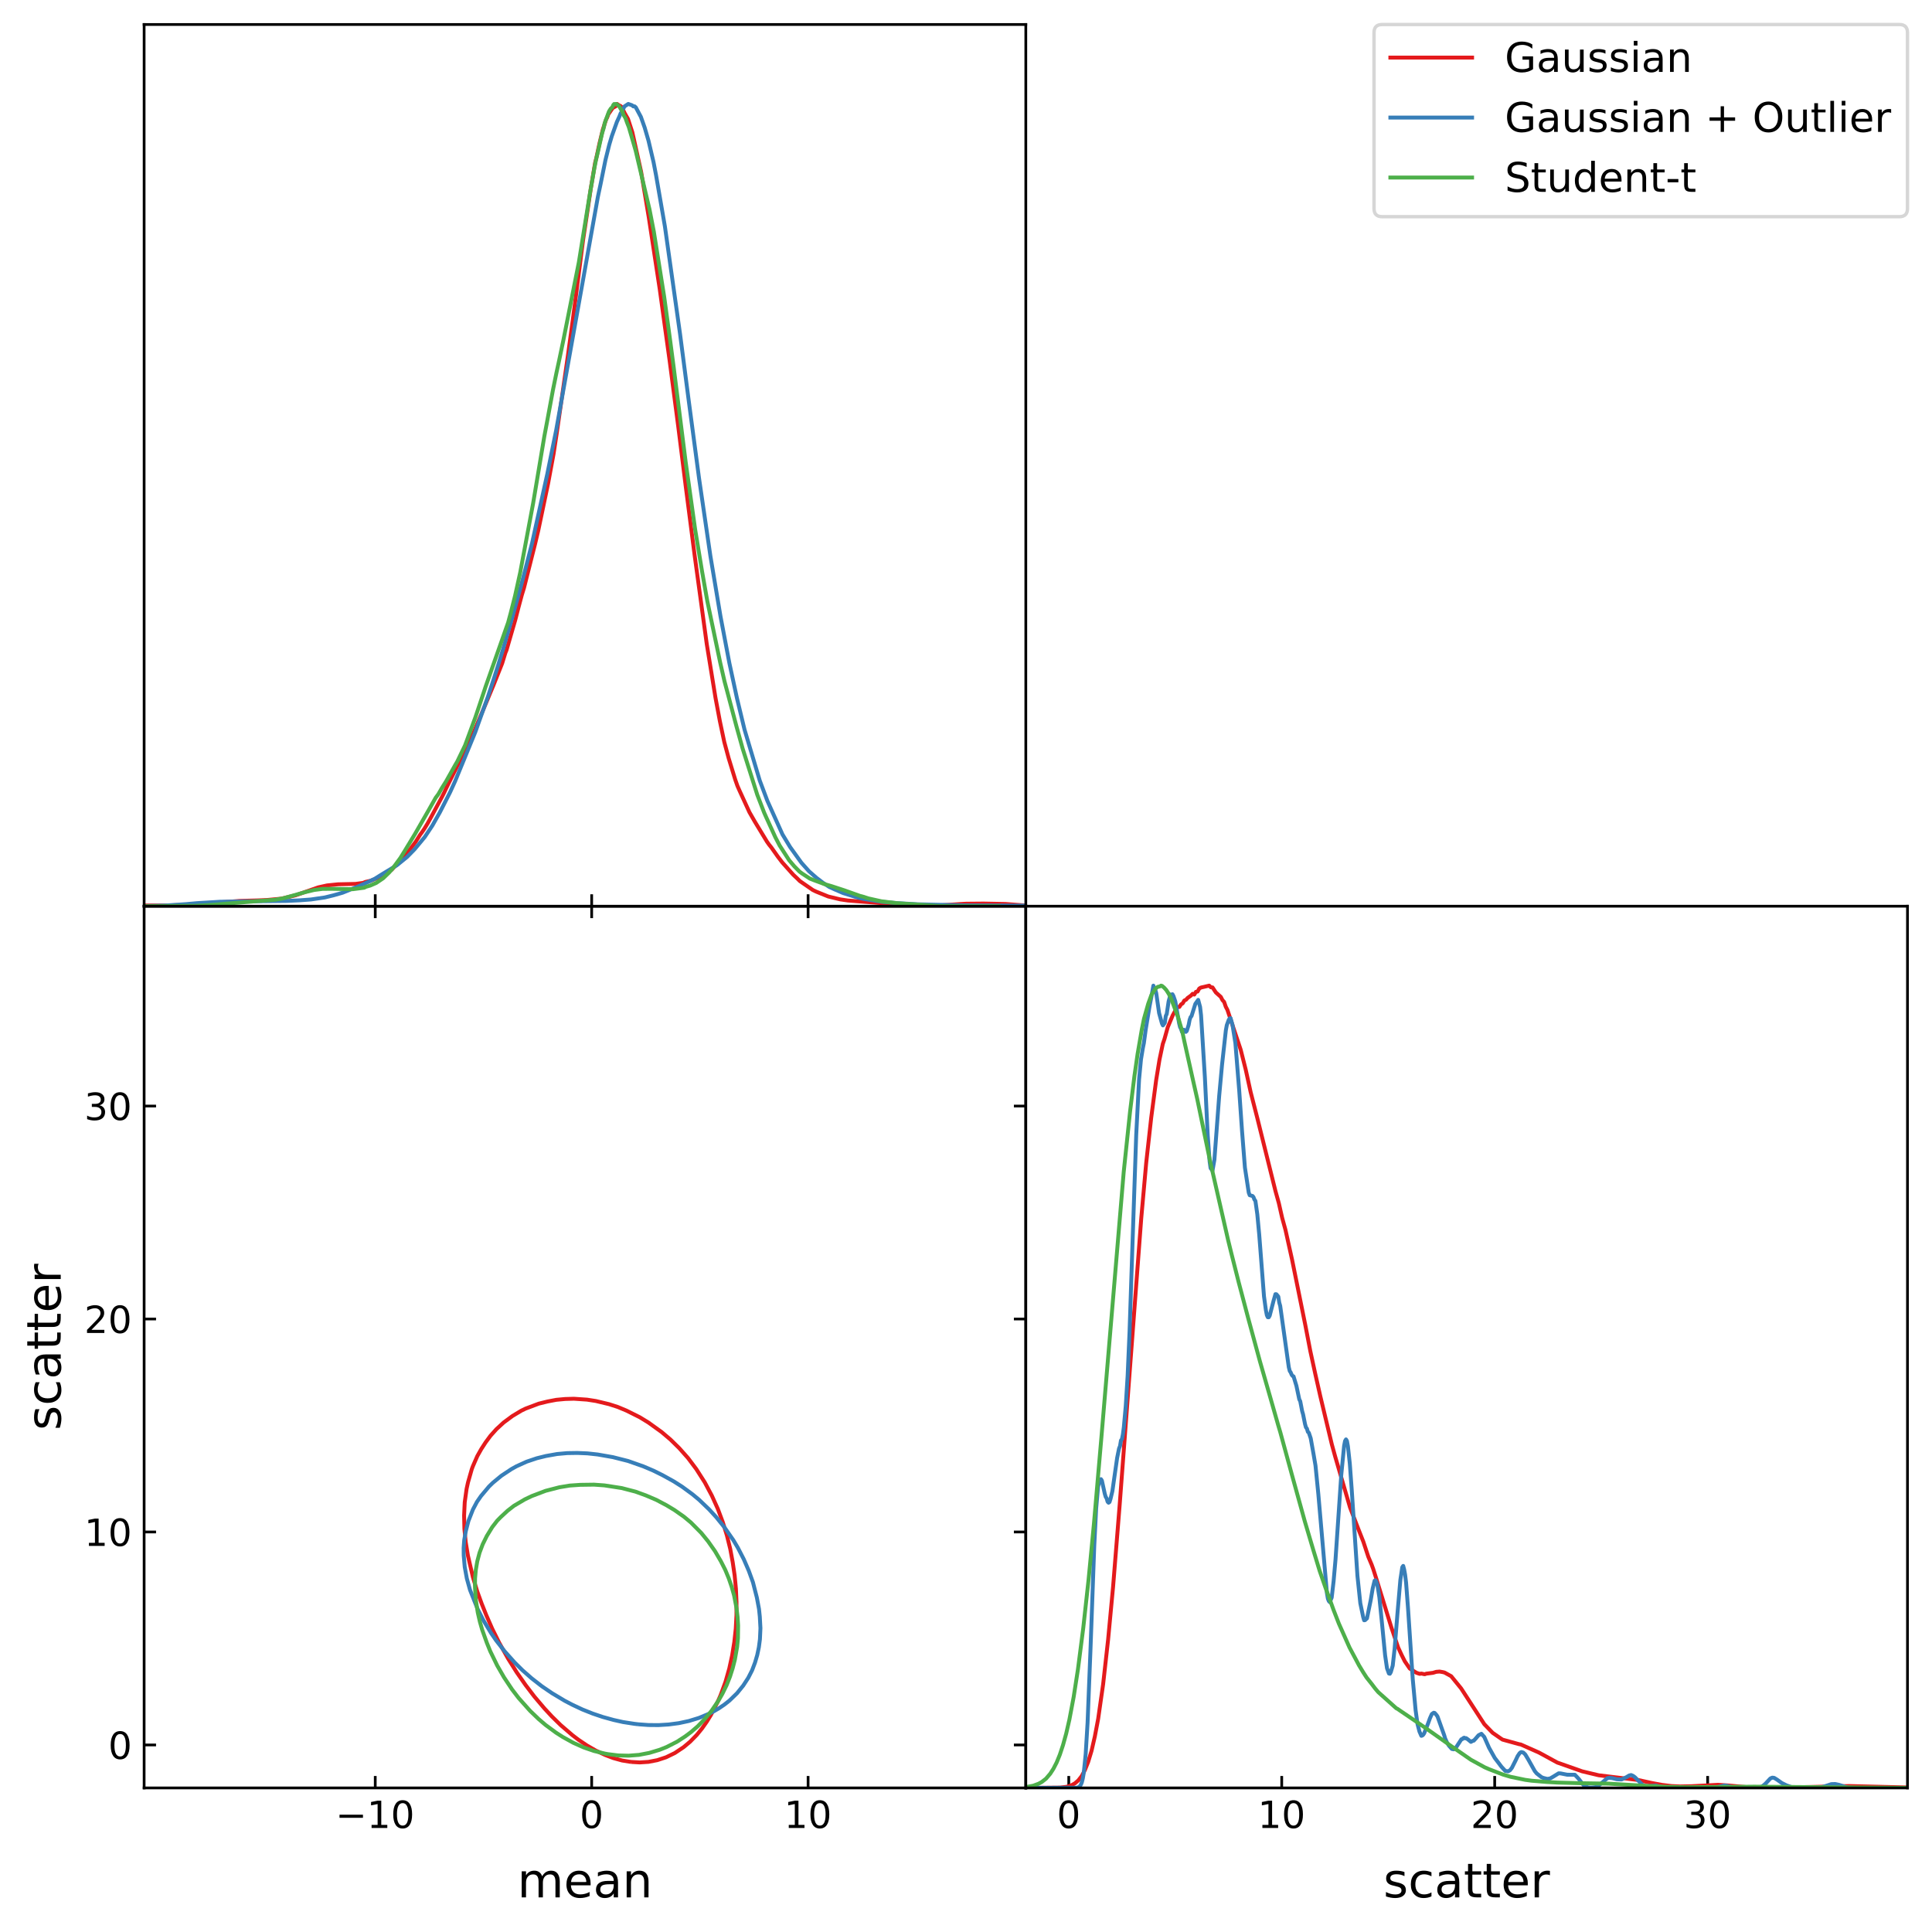 <?xml version="1.0" encoding="utf-8" standalone="no"?>
<!DOCTYPE svg PUBLIC "-//W3C//DTD SVG 1.1//EN"
  "http://www.w3.org/Graphics/SVG/1.1/DTD/svg11.dtd">
<!-- Created with matplotlib (https://matplotlib.org/) -->
<svg height="567.357pt" version="1.1" viewBox="0 0 567.419 567.357" width="567.419pt" xmlns="http://www.w3.org/2000/svg" xmlns:xlink="http://www.w3.org/1999/xlink">
 <defs>
  <style type="text/css">*{stroke-linecap:butt;stroke-linejoin:round;}</style>
 </defs>
 <g id="figure_1">
  <g id="patch_1">
   <path d="M 0 567.357 
L 567.419 567.357 
L 567.419 0 
L 0 0 
z
" style="fill:#ffffff;"/>
  </g>
  <g id="axes_1">
   <g id="patch_2">
    <path d="M 42.329 525.1 
L 301.274 525.1 
L 301.274 266.15 
L 42.329 266.15 
z
" style="fill:#ffffff;"/>
   </g>
   <g id="matplotlib.axis_1">
    <g id="xtick_1">
     <g id="line2d_1">
      <defs>
       <path d="M 0 0 
L 0 -3.5 
" id="md7bc4d0224" style="stroke:#000000;stroke-width:0.8;"/>
      </defs>
      <g>
       <use style="stroke:#000000;stroke-width:0.8;" x="110.21" xlink:href="#md7bc4d0224" y="525.1"/>
      </g>
     </g>
     <g id="line2d_2">
      <defs>
       <path d="M 0 0 
L 0 3.5 
" id="m379f2a5885" style="stroke:#000000;stroke-width:0.8;"/>
      </defs>
      <g>
       <use style="stroke:#000000;stroke-width:0.8;" x="110.21" xlink:href="#m379f2a5885" y="266.15"/>
      </g>
     </g>
     <g id="text_1">
      <!-- $\mathdefault{−10}$ -->
      <g transform="translate(98.55 536.958)scale(0.11 -0.11)">
       <defs>
        <path d="M 10.594 35.5 
L 73.188 35.5 
L 73.188 27.203 
L 10.594 27.203 
z
" id="DejaVuSans-8722"/>
        <path d="M 12.406 8.297 
L 28.516 8.297 
L 28.516 63.922 
L 10.984 60.406 
L 10.984 69.391 
L 28.422 72.906 
L 38.281 72.906 
L 38.281 8.297 
L 54.391 8.297 
L 54.391 0 
L 12.406 0 
z
" id="DejaVuSans-49"/>
        <path d="M 31.781 66.406 
Q 24.172 66.406 20.328 58.906 
Q 16.5 51.422 16.5 36.375 
Q 16.5 21.391 20.328 13.891 
Q 24.172 6.391 31.781 6.391 
Q 39.453 6.391 43.281 13.891 
Q 47.125 21.391 47.125 36.375 
Q 47.125 51.422 43.281 58.906 
Q 39.453 66.406 31.781 66.406 
z
M 31.781 74.219 
Q 44.047 74.219 50.516 64.516 
Q 56.984 54.828 56.984 36.375 
Q 56.984 17.969 50.516 8.266 
Q 44.047 -1.422 31.781 -1.422 
Q 19.531 -1.422 13.062 8.266 
Q 6.594 17.969 6.594 36.375 
Q 6.594 54.828 13.062 64.516 
Q 19.531 74.219 31.781 74.219 
z
" id="DejaVuSans-48"/>
       </defs>
       <use transform="translate(0 0.781)" xlink:href="#DejaVuSans-8722"/>
       <use transform="translate(83.789 0.781)" xlink:href="#DejaVuSans-49"/>
       <use transform="translate(147.412 0.781)" xlink:href="#DejaVuSans-48"/>
      </g>
     </g>
    </g>
    <g id="xtick_2">
     <g id="line2d_3">
      <g>
       <use style="stroke:#000000;stroke-width:0.8;" x="173.771" xlink:href="#md7bc4d0224" y="525.1"/>
      </g>
     </g>
     <g id="line2d_4">
      <g>
       <use style="stroke:#000000;stroke-width:0.8;" x="173.771" xlink:href="#m379f2a5885" y="266.15"/>
      </g>
     </g>
     <g id="text_2">
      <!-- $\mathdefault{0}$ -->
      <g transform="translate(170.251 536.958)scale(0.11 -0.11)">
       <use transform="translate(0 0.781)" xlink:href="#DejaVuSans-48"/>
      </g>
     </g>
    </g>
    <g id="xtick_3">
     <g id="line2d_5">
      <g>
       <use style="stroke:#000000;stroke-width:0.8;" x="237.332" xlink:href="#md7bc4d0224" y="525.1"/>
      </g>
     </g>
     <g id="line2d_6">
      <g>
       <use style="stroke:#000000;stroke-width:0.8;" x="237.332" xlink:href="#m379f2a5885" y="266.15"/>
      </g>
     </g>
     <g id="text_3">
      <!-- $\mathdefault{10}$ -->
      <g transform="translate(230.292 536.958)scale(0.11 -0.11)">
       <use transform="translate(0 0.781)" xlink:href="#DejaVuSans-49"/>
       <use transform="translate(63.623 0.781)" xlink:href="#DejaVuSans-48"/>
      </g>
     </g>
    </g>
    <g id="text_4">
     <!-- mean -->
     <g transform="translate(151.95 557.246)scale(0.14 -0.14)">
      <defs>
       <path d="M 52 44.188 
Q 55.375 50.25 60.062 53.125 
Q 64.75 56 71.094 56 
Q 79.641 56 84.281 50.016 
Q 88.922 44.047 88.922 33.016 
L 88.922 0 
L 79.891 0 
L 79.891 32.719 
Q 79.891 40.578 77.094 44.375 
Q 74.312 48.188 68.609 48.188 
Q 61.625 48.188 57.562 43.547 
Q 53.516 38.922 53.516 30.906 
L 53.516 0 
L 44.484 0 
L 44.484 32.719 
Q 44.484 40.625 41.703 44.406 
Q 38.922 48.188 33.109 48.188 
Q 26.219 48.188 22.156 43.531 
Q 18.109 38.875 18.109 30.906 
L 18.109 0 
L 9.078 0 
L 9.078 54.688 
L 18.109 54.688 
L 18.109 46.188 
Q 21.188 51.219 25.484 53.609 
Q 29.781 56 35.688 56 
Q 41.656 56 45.828 52.969 
Q 50 49.953 52 44.188 
z
" id="DejaVuSans-109"/>
       <path d="M 56.203 29.594 
L 56.203 25.203 
L 14.891 25.203 
Q 15.484 15.922 20.484 11.062 
Q 25.484 6.203 34.422 6.203 
Q 39.594 6.203 44.453 7.469 
Q 49.312 8.734 54.109 11.281 
L 54.109 2.781 
Q 49.266 0.734 44.188 -0.344 
Q 39.109 -1.422 33.891 -1.422 
Q 20.797 -1.422 13.156 6.188 
Q 5.516 13.812 5.516 26.812 
Q 5.516 40.234 12.766 48.109 
Q 20.016 56 32.328 56 
Q 43.359 56 49.781 48.891 
Q 56.203 41.797 56.203 29.594 
z
M 47.219 32.234 
Q 47.125 39.594 43.094 43.984 
Q 39.062 48.391 32.422 48.391 
Q 24.906 48.391 20.391 44.141 
Q 15.875 39.891 15.188 32.172 
z
" id="DejaVuSans-101"/>
       <path d="M 34.281 27.484 
Q 23.391 27.484 19.188 25 
Q 14.984 22.516 14.984 16.5 
Q 14.984 11.719 18.141 8.906 
Q 21.297 6.109 26.703 6.109 
Q 34.188 6.109 38.703 11.406 
Q 43.219 16.703 43.219 25.484 
L 43.219 27.484 
z
M 52.203 31.203 
L 52.203 0 
L 43.219 0 
L 43.219 8.297 
Q 40.141 3.328 35.547 0.953 
Q 30.953 -1.422 24.312 -1.422 
Q 15.922 -1.422 10.953 3.297 
Q 6 8.016 6 15.922 
Q 6 25.141 12.172 29.828 
Q 18.359 34.516 30.609 34.516 
L 43.219 34.516 
L 43.219 35.406 
Q 43.219 41.609 39.141 45 
Q 35.062 48.391 27.688 48.391 
Q 23 48.391 18.547 47.266 
Q 14.109 46.141 10.016 43.891 
L 10.016 52.203 
Q 14.938 54.109 19.578 55.047 
Q 24.219 56 28.609 56 
Q 40.484 56 46.344 49.844 
Q 52.203 43.703 52.203 31.203 
z
" id="DejaVuSans-97"/>
       <path d="M 54.891 33.016 
L 54.891 0 
L 45.906 0 
L 45.906 32.719 
Q 45.906 40.484 42.875 44.328 
Q 39.844 48.188 33.797 48.188 
Q 26.516 48.188 22.312 43.547 
Q 18.109 38.922 18.109 30.906 
L 18.109 0 
L 9.078 0 
L 9.078 54.688 
L 18.109 54.688 
L 18.109 46.188 
Q 21.344 51.125 25.703 53.562 
Q 30.078 56 35.797 56 
Q 45.219 56 50.047 50.172 
Q 54.891 44.344 54.891 33.016 
z
" id="DejaVuSans-110"/>
      </defs>
      <use xlink:href="#DejaVuSans-109"/>
      <use x="97.412" xlink:href="#DejaVuSans-101"/>
      <use x="158.936" xlink:href="#DejaVuSans-97"/>
      <use x="220.215" xlink:href="#DejaVuSans-110"/>
     </g>
    </g>
   </g>
   <g id="matplotlib.axis_2">
    <g id="ytick_1">
     <g id="line2d_7">
      <defs>
       <path d="M 0 0 
L 3.5 0 
" id="m11bb9040ef" style="stroke:#000000;stroke-width:0.8;"/>
      </defs>
      <g>
       <use style="stroke:#000000;stroke-width:0.8;" x="42.329" xlink:href="#m11bb9040ef" y="512.484"/>
      </g>
     </g>
     <g id="line2d_8">
      <defs>
       <path d="M 0 0 
L -3.5 0 
" id="mdc7a387519" style="stroke:#000000;stroke-width:0.8;"/>
      </defs>
      <g>
       <use style="stroke:#000000;stroke-width:0.8;" x="301.274" xlink:href="#mdc7a387519" y="512.484"/>
      </g>
     </g>
     <g id="text_5">
      <!-- $\mathdefault{0}$ -->
      <g transform="translate(31.789 516.663)scale(0.11 -0.11)">
       <use transform="translate(0 0.781)" xlink:href="#DejaVuSans-48"/>
      </g>
     </g>
    </g>
    <g id="ytick_2">
     <g id="line2d_9">
      <g>
       <use style="stroke:#000000;stroke-width:0.8;" x="42.329" xlink:href="#m11bb9040ef" y="449.936"/>
      </g>
     </g>
     <g id="line2d_10">
      <g>
       <use style="stroke:#000000;stroke-width:0.8;" x="301.274" xlink:href="#mdc7a387519" y="449.936"/>
      </g>
     </g>
     <g id="text_6">
      <!-- $\mathdefault{10}$ -->
      <g transform="translate(24.749 454.115)scale(0.11 -0.11)">
       <use transform="translate(0 0.781)" xlink:href="#DejaVuSans-49"/>
       <use transform="translate(63.623 0.781)" xlink:href="#DejaVuSans-48"/>
      </g>
     </g>
    </g>
    <g id="ytick_3">
     <g id="line2d_11">
      <g>
       <use style="stroke:#000000;stroke-width:0.8;" x="42.329" xlink:href="#m11bb9040ef" y="387.389"/>
      </g>
     </g>
     <g id="line2d_12">
      <g>
       <use style="stroke:#000000;stroke-width:0.8;" x="301.274" xlink:href="#mdc7a387519" y="387.389"/>
      </g>
     </g>
     <g id="text_7">
      <!-- $\mathdefault{20}$ -->
      <g transform="translate(24.749 391.568)scale(0.11 -0.11)">
       <defs>
        <path d="M 19.188 8.297 
L 53.609 8.297 
L 53.609 0 
L 7.328 0 
L 7.328 8.297 
Q 12.938 14.109 22.625 23.891 
Q 32.328 33.688 34.812 36.531 
Q 39.547 41.844 41.422 45.531 
Q 43.312 49.219 43.312 52.781 
Q 43.312 58.594 39.234 62.25 
Q 35.156 65.922 28.609 65.922 
Q 23.969 65.922 18.812 64.312 
Q 13.672 62.703 7.812 59.422 
L 7.812 69.391 
Q 13.766 71.781 18.938 73 
Q 24.125 74.219 28.422 74.219 
Q 39.75 74.219 46.484 68.547 
Q 53.219 62.891 53.219 53.422 
Q 53.219 48.922 51.531 44.891 
Q 49.859 40.875 45.406 35.406 
Q 44.188 33.984 37.641 27.219 
Q 31.109 20.453 19.188 8.297 
z
" id="DejaVuSans-50"/>
       </defs>
       <use transform="translate(0 0.781)" xlink:href="#DejaVuSans-50"/>
       <use transform="translate(63.623 0.781)" xlink:href="#DejaVuSans-48"/>
      </g>
     </g>
    </g>
    <g id="ytick_4">
     <g id="line2d_13">
      <g>
       <use style="stroke:#000000;stroke-width:0.8;" x="42.329" xlink:href="#m11bb9040ef" y="324.841"/>
      </g>
     </g>
     <g id="line2d_14">
      <g>
       <use style="stroke:#000000;stroke-width:0.8;" x="301.274" xlink:href="#mdc7a387519" y="324.841"/>
      </g>
     </g>
     <g id="text_8">
      <!-- $\mathdefault{30}$ -->
      <g transform="translate(24.749 329.02)scale(0.11 -0.11)">
       <defs>
        <path d="M 40.578 39.312 
Q 47.656 37.797 51.625 33 
Q 55.609 28.219 55.609 21.188 
Q 55.609 10.406 48.188 4.484 
Q 40.766 -1.422 27.094 -1.422 
Q 22.516 -1.422 17.656 -0.516 
Q 12.797 0.391 7.625 2.203 
L 7.625 11.719 
Q 11.719 9.328 16.594 8.109 
Q 21.484 6.891 26.812 6.891 
Q 36.078 6.891 40.938 10.547 
Q 45.797 14.203 45.797 21.188 
Q 45.797 27.641 41.281 31.266 
Q 36.766 34.906 28.719 34.906 
L 20.219 34.906 
L 20.219 43.016 
L 29.109 43.016 
Q 36.375 43.016 40.234 45.922 
Q 44.094 48.828 44.094 54.297 
Q 44.094 59.906 40.109 62.906 
Q 36.141 65.922 28.719 65.922 
Q 24.656 65.922 20.016 65.031 
Q 15.375 64.156 9.812 62.312 
L 9.812 71.094 
Q 15.438 72.656 20.344 73.438 
Q 25.25 74.219 29.594 74.219 
Q 40.828 74.219 47.359 69.109 
Q 53.906 64.016 53.906 55.328 
Q 53.906 49.266 50.438 45.094 
Q 46.969 40.922 40.578 39.312 
z
" id="DejaVuSans-51"/>
       </defs>
       <use transform="translate(0 0.781)" xlink:href="#DejaVuSans-51"/>
       <use transform="translate(63.623 0.781)" xlink:href="#DejaVuSans-48"/>
      </g>
     </g>
    </g>
    <g id="text_9">
     <!-- scatter -->
     <g transform="translate(17.838 420.083)rotate(-90)scale(0.14 -0.14)">
      <defs>
       <path d="M 44.281 53.078 
L 44.281 44.578 
Q 40.484 46.531 36.375 47.5 
Q 32.281 48.484 27.875 48.484 
Q 21.188 48.484 17.844 46.438 
Q 14.5 44.391 14.5 40.281 
Q 14.5 37.156 16.891 35.375 
Q 19.281 33.594 26.516 31.984 
L 29.594 31.297 
Q 39.156 29.25 43.188 25.516 
Q 47.219 21.781 47.219 15.094 
Q 47.219 7.469 41.188 3.016 
Q 35.156 -1.422 24.609 -1.422 
Q 20.219 -1.422 15.453 -0.562 
Q 10.688 0.297 5.422 2 
L 5.422 11.281 
Q 10.406 8.688 15.234 7.391 
Q 20.062 6.109 24.812 6.109 
Q 31.156 6.109 34.562 8.281 
Q 37.984 10.453 37.984 14.406 
Q 37.984 18.062 35.516 20.016 
Q 33.062 21.969 24.703 23.781 
L 21.578 24.516 
Q 13.234 26.266 9.516 29.906 
Q 5.812 33.547 5.812 39.891 
Q 5.812 47.609 11.281 51.797 
Q 16.75 56 26.812 56 
Q 31.781 56 36.172 55.266 
Q 40.578 54.547 44.281 53.078 
z
" id="DejaVuSans-115"/>
       <path d="M 48.781 52.594 
L 48.781 44.188 
Q 44.969 46.297 41.141 47.344 
Q 37.312 48.391 33.406 48.391 
Q 24.656 48.391 19.812 42.844 
Q 14.984 37.312 14.984 27.297 
Q 14.984 17.281 19.812 11.734 
Q 24.656 6.203 33.406 6.203 
Q 37.312 6.203 41.141 7.25 
Q 44.969 8.297 48.781 10.406 
L 48.781 2.094 
Q 45.016 0.344 40.984 -0.531 
Q 36.969 -1.422 32.422 -1.422 
Q 20.062 -1.422 12.781 6.344 
Q 5.516 14.109 5.516 27.297 
Q 5.516 40.672 12.859 48.328 
Q 20.219 56 33.016 56 
Q 37.156 56 41.109 55.141 
Q 45.062 54.297 48.781 52.594 
z
" id="DejaVuSans-99"/>
       <path d="M 18.312 70.219 
L 18.312 54.688 
L 36.812 54.688 
L 36.812 47.703 
L 18.312 47.703 
L 18.312 18.016 
Q 18.312 11.328 20.141 9.422 
Q 21.969 7.516 27.594 7.516 
L 36.812 7.516 
L 36.812 0 
L 27.594 0 
Q 17.188 0 13.234 3.875 
Q 9.281 7.766 9.281 18.016 
L 9.281 47.703 
L 2.688 47.703 
L 2.688 54.688 
L 9.281 54.688 
L 9.281 70.219 
z
" id="DejaVuSans-116"/>
       <path d="M 41.109 46.297 
Q 39.594 47.172 37.812 47.578 
Q 36.031 48 33.891 48 
Q 26.266 48 22.188 43.047 
Q 18.109 38.094 18.109 28.812 
L 18.109 0 
L 9.078 0 
L 9.078 54.688 
L 18.109 54.688 
L 18.109 46.188 
Q 20.953 51.172 25.484 53.578 
Q 30.031 56 36.531 56 
Q 37.453 56 38.578 55.875 
Q 39.703 55.766 41.062 55.516 
z
" id="DejaVuSans-114"/>
      </defs>
      <use xlink:href="#DejaVuSans-115"/>
      <use x="52.1" xlink:href="#DejaVuSans-99"/>
      <use x="107.08" xlink:href="#DejaVuSans-97"/>
      <use x="168.359" xlink:href="#DejaVuSans-116"/>
      <use x="207.568" xlink:href="#DejaVuSans-116"/>
      <use x="246.777" xlink:href="#DejaVuSans-101"/>
      <use x="308.301" xlink:href="#DejaVuSans-114"/>
     </g>
    </g>
   </g>
   <g id="LineCollection_1">
    <path clip-path="url(#pa5af914796)" d="M 185.305 517.469 
L 187.883 517.617 
L 190.462 517.45 
L 193.04 516.951 
L 195.619 516.102 
L 198.198 514.851 
L 200.776 513.131 
L 202.691 511.524 
L 204.644 509.53 
L 206.199 507.619 
L 207.565 505.666 
L 208.776 503.713 
L 210.785 499.807 
L 211.641 497.855 
L 213.071 493.949 
L 214.183 490.043 
L 215.033 486.138 
L 215.664 482.232 
L 216.091 478.326 
L 216.293 474.421 
L 216.31 470.515 
L 216.137 466.609 
L 215.765 462.704 
L 215.189 458.798 
L 214.465 454.893 
L 213.497 450.987 
L 212.292 447.081 
L 210.834 443.176 
L 209.069 439.27 
L 206.989 435.364 
L 204.497 431.459 
L 202.065 428.215 
L 199.487 425.315 
L 196.908 422.782 
L 194.33 420.594 
L 190.431 417.789 
L 187.883 416.23 
L 184.015 414.299 
L 181.437 413.222 
L 178.858 412.392 
L 174.99 411.468 
L 172.412 411.068 
L 168.544 410.802 
L 165.965 410.879 
L 163.387 411.118 
L 160.808 411.611 
L 158.229 412.247 
L 154.361 413.703 
L 153.072 414.327 
L 150.494 415.879 
L 147.913 417.789 
L 145.792 419.742 
L 144.041 421.695 
L 142.6 423.647 
L 141.338 425.6 
L 140.179 427.658 
L 138.89 430.605 
L 138.57 431.459 
L 137.454 435.364 
L 137.027 437.317 
L 136.488 441.223 
L 136.302 445.128 
L 136.394 449.034 
L 136.783 452.94 
L 137.423 456.845 
L 138.89 463.209 
L 140.179 467.434 
L 141.468 470.987 
L 142.842 474.421 
L 144.551 478.326 
L 146.626 482.496 
L 149.204 487.09 
L 151.783 491.196 
L 154.361 494.886 
L 156.94 498.269 
L 159.898 501.76 
L 162.097 504.127 
L 164.676 506.657 
L 168.067 509.571 
L 169.833 510.922 
L 172.412 512.656 
L 174.99 514.138 
L 177.739 515.43 
L 180.147 516.349 
L 182.726 517.055 
L 185.305 517.469 
L 185.305 517.469 
" style="fill:none;stroke:#e41a1c;stroke-width:1.143;"/>
   </g>
   <g id="LineCollection_2">
    <path clip-path="url(#pa5af914796)" d="M 187.442 506.414 
L 190.421 506.63 
L 193.4 506.656 
L 196.379 506.475 
L 199.358 506.083 
L 202.337 505.445 
L 205.316 504.53 
L 208.294 503.287 
L 209.784 502.521 
L 211.273 501.635 
L 212.763 500.618 
L 214.252 499.44 
L 216.475 497.282 
L 218.289 495.035 
L 219.751 492.788 
L 220.895 490.541 
L 221.746 488.294 
L 222.403 486.047 
L 222.877 483.8 
L 223.189 481.438 
L 223.338 478.182 
L 223.153 474.811 
L 222.917 472.564 
L 222.285 469.194 
L 221.134 464.699 
L 219.912 461.329 
L 218.454 457.958 
L 216.718 454.587 
L 215.385 452.34 
L 212.763 448.567 
L 210.367 445.599 
L 208.294 443.331 
L 205.316 440.477 
L 203.368 438.858 
L 200.299 436.611 
L 197.868 435.067 
L 194.564 433.24 
L 191.911 431.927 
L 188.932 430.659 
L 184.464 429.088 
L 179.995 427.955 
L 175.527 427.175 
L 172.548 426.852 
L 169.569 426.725 
L 166.591 426.772 
L 163.612 427.038 
L 160.33 427.622 
L 157.654 428.282 
L 154.675 429.284 
L 151.696 430.634 
L 150.207 431.462 
L 147.228 433.438 
L 144.747 435.487 
L 143.593 436.611 
L 141.27 439.375 
L 140.074 441.105 
L 138.887 443.352 
L 137.569 446.723 
L 136.802 449.707 
L 136.337 452.34 
L 136.173 454.587 
L 136.192 456.835 
L 136.487 460.205 
L 137.102 463.576 
L 138.036 466.946 
L 140.277 472.564 
L 141.999 475.935 
L 144.249 479.664 
L 145.739 481.821 
L 148.166 484.923 
L 151.172 488.294 
L 153.443 490.541 
L 156.165 492.93 
L 159.143 495.248 
L 162.135 497.282 
L 165.89 499.53 
L 168.08 500.672 
L 171.059 502.07 
L 174.038 503.256 
L 177.017 504.262 
L 180.229 505.147 
L 182.974 505.759 
L 186.259 506.271 
L 187.442 506.414 
L 187.442 506.414 
" style="fill:none;stroke:#377eb8;stroke-width:1.143;"/>
   </g>
   <g id="LineCollection_3">
    <path clip-path="url(#pa5af914796)" d="M 178.522 515.18 
L 181.57 515.562 
L 184.617 515.635 
L 187.664 515.398 
L 190.711 514.812 
L 193.758 513.895 
L 195.79 513.083 
L 198.837 511.532 
L 201.203 510 
L 202.9 508.741 
L 204.931 506.996 
L 206.963 504.895 
L 208.994 502.43 
L 211.026 499.437 
L 212.166 497.452 
L 213.394 494.942 
L 214.392 492.433 
L 215.192 489.923 
L 215.832 487.414 
L 216.494 483.649 
L 216.728 481.139 
L 216.777 477.375 
L 216.619 474.865 
L 216.323 472.356 
L 215.6 468.591 
L 214.899 466.081 
L 214.04 463.572 
L 213.002 461.062 
L 211.73 458.553 
L 210.01 455.603 
L 207.979 452.703 
L 205.947 450.206 
L 202.9 447.139 
L 200.868 445.447 
L 198.083 443.495 
L 195.79 442.11 
L 192.743 440.499 
L 189.695 439.199 
L 186.648 438.089 
L 182.585 437.035 
L 177.507 436.252 
L 174.46 436.034 
L 170.397 436.091 
L 167.349 436.3 
L 164.302 436.8 
L 160.239 437.848 
L 156.176 439.39 
L 154.145 440.358 
L 150.954 442.24 
L 149.066 443.703 
L 147.035 445.589 
L 146.019 446.629 
L 144.562 448.514 
L 142.972 451.116 
L 141.78 453.533 
L 140.838 456.043 
L 140.175 458.553 
L 139.749 461.062 
L 139.522 463.572 
L 139.503 466.081 
L 139.739 469.846 
L 140.321 473.61 
L 140.94 476.306 
L 141.605 478.63 
L 142.972 482.459 
L 143.988 484.966 
L 146.019 489.145 
L 148.051 492.669 
L 150.399 496.197 
L 152.328 498.707 
L 155.689 502.471 
L 158.208 504.892 
L 160.239 506.621 
L 163.286 508.868 
L 165.318 510.166 
L 168.365 511.846 
L 171.412 513.208 
L 174.46 514.256 
L 177.654 515.02 
L 178.522 515.18 
L 178.522 515.18 
" style="fill:none;stroke:#4daf4a;stroke-width:1.143;"/>
   </g>
   <g id="patch_3">
    <path d="M 42.329 525.1 
L 42.329 266.15 
" style="fill:none;stroke:#000000;stroke-linecap:square;stroke-linejoin:miter;stroke-width:0.8;"/>
   </g>
   <g id="patch_4">
    <path d="M 301.274 525.1 
L 301.274 266.15 
" style="fill:none;stroke:#000000;stroke-linecap:square;stroke-linejoin:miter;stroke-width:0.8;"/>
   </g>
   <g id="patch_5">
    <path d="M 42.329 525.1 
L 301.274 525.1 
" style="fill:none;stroke:#000000;stroke-linecap:square;stroke-linejoin:miter;stroke-width:0.8;"/>
   </g>
   <g id="patch_6">
    <path d="M 42.329 266.15 
L 301.274 266.15 
" style="fill:none;stroke:#000000;stroke-linecap:square;stroke-linejoin:miter;stroke-width:0.8;"/>
   </g>
  </g>
  <g id="axes_2">
   <g id="patch_7">
    <path d="M 42.329 266.15 
L 301.274 266.15 
L 301.274 7.2 
L 42.329 7.2 
z
" style="fill:#ffffff;"/>
   </g>
   <g id="matplotlib.axis_3">
    <g id="xtick_4">
     <g id="line2d_15">
      <g>
       <use style="stroke:#000000;stroke-width:0.8;" x="110.21" xlink:href="#md7bc4d0224" y="266.15"/>
      </g>
     </g>
    </g>
    <g id="xtick_5">
     <g id="line2d_16">
      <g>
       <use style="stroke:#000000;stroke-width:0.8;" x="173.771" xlink:href="#md7bc4d0224" y="266.15"/>
      </g>
     </g>
    </g>
    <g id="xtick_6">
     <g id="line2d_17">
      <g>
       <use style="stroke:#000000;stroke-width:0.8;" x="237.332" xlink:href="#md7bc4d0224" y="266.15"/>
      </g>
     </g>
    </g>
   </g>
   <g id="matplotlib.axis_4">
    <g id="ytick_5"/>
    <g id="ytick_6"/>
    <g id="ytick_7"/>
    <g id="ytick_8"/>
    <g id="ytick_9"/>
   </g>
   <g id="line2d_18">
    <path clip-path="url(#p2117fcd89a)" d="M 42.064 265.947 
L 50.42 265.899 
L 56.847 265.655 
L 70.345 264.599 
L 75.809 264.441 
L 78.38 264.329 
L 82.558 263.938 
L 86.736 262.968 
L 88.664 262.295 
L 93.485 260.61 
L 96.056 260.041 
L 99.269 259.713 
L 104.412 259.597 
L 106.661 259.296 
L 107.304 259.022 
L 108.911 258.658 
L 111.482 257.623 
L 115.017 255.458 
L 115.66 254.771 
L 119.838 250.227 
L 122.087 247.219 
L 123.373 245.179 
L 124.016 244.306 
L 124.658 243.359 
L 125.623 241.775 
L 126.587 240.022 
L 129.801 234.066 
L 130.443 232.797 
L 131.086 231.422 
L 133.978 225.625 
L 134.943 223.709 
L 135.585 222.305 
L 136.549 220.509 
L 137.514 218.081 
L 137.835 217.47 
L 138.156 217.135 
L 139.121 215.121 
L 144.905 201.301 
L 147.476 194.842 
L 148.441 191.704 
L 148.762 190.935 
L 151.333 182.064 
L 152.297 178.32 
L 153.261 174.735 
L 153.904 172.632 
L 157.118 159.869 
L 158.082 155.826 
L 160.974 142 
L 162.581 133.331 
L 163.545 127.03 
L 166.759 104.661 
L 168.045 95.295 
L 169.009 87.992 
L 171.258 70.436 
L 172.544 61.916 
L 173.508 55.388 
L 174.794 47.75 
L 175.115 46.514 
L 176.079 42.054 
L 177.043 38.065 
L 178.007 35.091 
L 178.329 34.487 
L 178.65 33.587 
L 179.936 31.723 
L 180.9 31.177 
L 181.221 30.527 
L 181.864 30.975 
L 182.185 31.091 
L 182.507 31.348 
L 182.828 31.922 
L 183.471 33.249 
L 184.435 34.921 
L 185.721 38.869 
L 188.292 50.436 
L 190.541 63.814 
L 191.505 70.132 
L 193.755 84.879 
L 195.362 96.549 
L 196.647 105.777 
L 199.218 125.424 
L 201.468 143.4 
L 204.039 163.319 
L 207.574 189.176 
L 210.145 204.995 
L 211.431 211.838 
L 212.716 217.913 
L 214.002 222.675 
L 215.93 228.961 
L 216.573 230.79 
L 217.216 232.252 
L 220.108 238.561 
L 221.715 241.36 
L 225.25 247.184 
L 225.893 248.093 
L 226.536 248.886 
L 228.464 251.615 
L 229.749 253.29 
L 232.963 256.892 
L 234.249 258.103 
L 234.892 258.749 
L 238.748 261.409 
L 239.712 261.87 
L 243.247 263.295 
L 246.783 264.146 
L 249.032 264.478 
L 254.496 264.909 
L 258.674 265.223 
L 263.816 265.711 
L 266.387 265.897 
L 270.565 266.037 
L 275.707 265.939 
L 282.134 265.504 
L 283.741 265.416 
L 288.883 265.368 
L 295.311 265.49 
L 300.453 265.881 
L 301.417 265.942 
L 301.417 265.942 
" style="fill:none;stroke:#e41a1c;stroke-linecap:square;stroke-width:1.143;"/>
   </g>
   <g id="line2d_19">
    <path clip-path="url(#p2117fcd89a)" d="M 42.318 266.12 
L 48.629 265.941 
L 54.57 265.544 
L 57.911 265.248 
L 64.594 264.842 
L 72.019 264.723 
L 84.271 264.592 
L 87.983 264.42 
L 91.325 264.171 
L 95.408 263.574 
L 98.007 262.935 
L 100.606 262.189 
L 105.433 260.247 
L 108.403 258.892 
L 109.516 258.345 
L 109.888 258.209 
L 111.373 257.277 
L 113.229 256.14 
L 116.57 254.11 
L 118.798 252.301 
L 119.541 251.693 
L 121.768 249.419 
L 124.738 245.839 
L 126.966 242.497 
L 129.193 238.556 
L 132.164 232.725 
L 133.649 229.47 
L 139.589 215.012 
L 143.301 204.614 
L 144.786 200.124 
L 146.272 195.478 
L 147.757 190.636 
L 148.87 186.747 
L 149.984 183.012 
L 152.954 172.307 
L 154.068 168.105 
L 156.296 159.403 
L 160.751 139.151 
L 163.35 126.32 
L 175.601 57.777 
L 176.344 54.286 
L 177.829 46.959 
L 178.943 42.476 
L 179.685 39.982 
L 181.17 35.832 
L 181.913 34.212 
L 182.284 33.264 
L 182.655 32.736 
L 183.398 31.254 
L 184.512 30.527 
L 185.625 30.917 
L 185.997 31.242 
L 186.368 31.226 
L 186.739 31.54 
L 188.224 34.32 
L 189.338 37.469 
L 190.452 41.294 
L 191.937 47.597 
L 192.679 51.457 
L 195.278 66.495 
L 199.733 98.118 
L 202.332 118.088 
L 205.302 140.427 
L 208.644 163.312 
L 211.614 181.049 
L 214.213 194.744 
L 216.44 205.053 
L 218.668 214.297 
L 223.123 229.212 
L 225.351 235.152 
L 229.806 245.057 
L 232.033 248.744 
L 235.375 253.393 
L 237.602 255.892 
L 239.83 257.841 
L 241.686 259.254 
L 243.543 260.481 
L 245.028 261.162 
L 247.626 262.287 
L 251.71 263.56 
L 253.567 263.988 
L 259.136 264.868 
L 263.591 265.252 
L 269.531 265.59 
L 282.896 265.898 
L 301.088 265.978 
L 301.46 265.98 
L 301.46 265.98 
" style="fill:none;stroke:#377eb8;stroke-linecap:square;stroke-width:1.143;"/>
   </g>
   <g id="line2d_20">
    <path clip-path="url(#p2117fcd89a)" d="M 42.138 266.15 
L 57.329 266.042 
L 61.886 265.775 
L 80.875 264.234 
L 83.154 263.835 
L 89.737 261.984 
L 92.269 261.378 
L 94.801 261.054 
L 97.839 261.053 
L 103.662 261.149 
L 106.954 260.719 
L 107.46 260.45 
L 108.726 260.088 
L 110.498 259.315 
L 112.524 257.949 
L 114.296 256.243 
L 115.309 255.086 
L 117.588 251.974 
L 118.854 249.931 
L 121.892 244.917 
L 125.69 238.301 
L 126.702 236.511 
L 127.968 234.282 
L 128.728 233.269 
L 129.741 231.502 
L 131.007 229.482 
L 133.285 225.419 
L 133.792 224.515 
L 134.298 223.656 
L 136.577 218.928 
L 139.615 210.684 
L 142.147 203.111 
L 142.653 201.574 
L 149.236 182.839 
L 149.996 180.022 
L 151.262 175.03 
L 152.781 168.141 
L 156.578 147.807 
L 159.87 128.137 
L 160.629 124.108 
L 162.402 114.513 
L 163.415 109.548 
L 164.174 106.054 
L 165.44 100.016 
L 169.997 77.07 
L 173.289 56.641 
L 174.555 49.425 
L 175.061 46.861 
L 175.568 44.748 
L 176.834 39.126 
L 177.34 37.476 
L 177.593 36.152 
L 178.859 32.73 
L 179.365 31.915 
L 179.872 31.436 
L 180.125 30.826 
L 180.378 30.542 
L 180.631 30.652 
L 180.885 30.527 
L 181.138 30.598 
L 181.897 31.274 
L 182.404 32.174 
L 182.657 32.487 
L 182.91 33.008 
L 183.163 33.817 
L 183.67 34.627 
L 184.176 36.045 
L 184.682 37.322 
L 185.442 39.92 
L 186.708 44.314 
L 190.759 61.501 
L 192.025 68.021 
L 195.063 87.116 
L 196.835 100.083 
L 197.848 107.785 
L 201.393 135.806 
L 204.178 155.587 
L 206.203 167.877 
L 207.722 176.481 
L 211.52 194.599 
L 212.786 200.109 
L 213.546 202.959 
L 216.331 213.465 
L 218.103 219.833 
L 222.407 233.425 
L 224.433 238.679 
L 224.939 239.82 
L 227.724 245.918 
L 228.99 248.343 
L 231.775 252.656 
L 233.294 254.443 
L 234.814 255.981 
L 235.573 256.546 
L 237.852 258.038 
L 239.118 258.539 
L 241.396 259.376 
L 241.903 259.586 
L 244.181 260.244 
L 247.979 261.485 
L 252.537 263.107 
L 253.296 263.297 
L 255.069 263.861 
L 258.866 264.706 
L 263.424 265.264 
L 275.83 266.097 
L 282.919 266.149 
L 293.3 266.15 
L 293.3 266.15 
" style="fill:none;stroke:#4daf4a;stroke-linecap:square;stroke-width:1.143;"/>
   </g>
   <g id="patch_8">
    <path d="M 42.329 266.15 
L 42.329 7.2 
" style="fill:none;stroke:#000000;stroke-linecap:square;stroke-linejoin:miter;stroke-width:0.8;"/>
   </g>
   <g id="patch_9">
    <path d="M 301.274 266.15 
L 301.274 7.2 
" style="fill:none;stroke:#000000;stroke-linecap:square;stroke-linejoin:miter;stroke-width:0.8;"/>
   </g>
   <g id="patch_10">
    <path d="M 42.329 266.15 
L 301.274 266.15 
" style="fill:none;stroke:#000000;stroke-linecap:square;stroke-linejoin:miter;stroke-width:0.8;"/>
   </g>
   <g id="patch_11">
    <path d="M 42.329 7.2 
L 301.274 7.2 
" style="fill:none;stroke:#000000;stroke-linecap:square;stroke-linejoin:miter;stroke-width:0.8;"/>
   </g>
  </g>
  <g id="axes_3">
   <g id="patch_12">
    <path d="M 301.274 525.1 
L 560.219 525.1 
L 560.219 266.15 
L 301.274 266.15 
z
" style="fill:#ffffff;"/>
   </g>
   <g id="matplotlib.axis_5">
    <g id="xtick_7">
     <g id="line2d_21">
      <g>
       <use style="stroke:#000000;stroke-width:0.8;" x="313.89" xlink:href="#md7bc4d0224" y="525.1"/>
      </g>
     </g>
     <g id="text_10">
      <!-- $\mathdefault{0}$ -->
      <g transform="translate(310.37 536.958)scale(0.11 -0.11)">
       <use transform="translate(0 0.781)" xlink:href="#DejaVuSans-48"/>
      </g>
     </g>
    </g>
    <g id="xtick_8">
     <g id="line2d_22">
      <g>
       <use style="stroke:#000000;stroke-width:0.8;" x="376.437" xlink:href="#md7bc4d0224" y="525.1"/>
      </g>
     </g>
     <g id="text_11">
      <!-- $\mathdefault{10}$ -->
      <g transform="translate(369.397 536.958)scale(0.11 -0.11)">
       <use transform="translate(0 0.781)" xlink:href="#DejaVuSans-49"/>
       <use transform="translate(63.623 0.781)" xlink:href="#DejaVuSans-48"/>
      </g>
     </g>
    </g>
    <g id="xtick_9">
     <g id="line2d_23">
      <g>
       <use style="stroke:#000000;stroke-width:0.8;" x="438.983" xlink:href="#md7bc4d0224" y="525.1"/>
      </g>
     </g>
     <g id="text_12">
      <!-- $\mathdefault{20}$ -->
      <g transform="translate(431.943 536.958)scale(0.11 -0.11)">
       <use transform="translate(0 0.781)" xlink:href="#DejaVuSans-50"/>
       <use transform="translate(63.623 0.781)" xlink:href="#DejaVuSans-48"/>
      </g>
     </g>
    </g>
    <g id="xtick_10">
     <g id="line2d_24">
      <g>
       <use style="stroke:#000000;stroke-width:0.8;" x="501.529" xlink:href="#md7bc4d0224" y="525.1"/>
      </g>
     </g>
     <g id="text_13">
      <!-- $\mathdefault{30}$ -->
      <g transform="translate(494.489 536.958)scale(0.11 -0.11)">
       <use transform="translate(0 0.781)" xlink:href="#DejaVuSans-51"/>
       <use transform="translate(63.623 0.781)" xlink:href="#DejaVuSans-48"/>
      </g>
     </g>
    </g>
    <g id="text_14">
     <!-- scatter -->
     <g transform="translate(406.289 557.246)scale(0.14 -0.14)">
      <use xlink:href="#DejaVuSans-115"/>
      <use x="52.1" xlink:href="#DejaVuSans-99"/>
      <use x="107.08" xlink:href="#DejaVuSans-97"/>
      <use x="168.359" xlink:href="#DejaVuSans-116"/>
      <use x="207.568" xlink:href="#DejaVuSans-116"/>
      <use x="246.777" xlink:href="#DejaVuSans-101"/>
      <use x="308.301" xlink:href="#DejaVuSans-114"/>
     </g>
    </g>
   </g>
   <g id="matplotlib.axis_6">
    <g id="ytick_10"/>
    <g id="ytick_11"/>
    <g id="ytick_12"/>
    <g id="ytick_13"/>
    <g id="ytick_14"/>
   </g>
   <g id="line2d_25">
    <path clip-path="url(#p60280a0956)" d="M 301.106 525.1 
L 311.328 525.005 
L 313.275 524.774 
L 314.735 524.294 
L 315.709 523.75 
L 316.682 522.906 
L 317.656 521.674 
L 318.629 519.869 
L 319.603 517.43 
L 320.577 514.226 
L 321.55 509.987 
L 322.524 504.839 
L 323.984 494.649 
L 325.444 481.575 
L 326.904 466.059 
L 328.852 441.851 
L 335.179 357.819 
L 336.64 341.482 
L 338.1 328.301 
L 339.56 317.21 
L 340.534 311.232 
L 341.507 306.597 
L 341.994 305.177 
L 342.968 301.672 
L 344.428 298.195 
L 345.401 296.417 
L 345.888 295.775 
L 346.375 295.729 
L 346.862 294.986 
L 347.349 294.678 
L 347.835 293.844 
L 348.322 293.633 
L 348.809 293.086 
L 349.782 292.391 
L 350.269 291.881 
L 350.756 292.103 
L 351.243 291.294 
L 351.729 291.207 
L 352.216 290.328 
L 352.703 290.041 
L 355.137 289.478 
L 355.624 289.964 
L 356.11 289.994 
L 357.084 291.468 
L 358.544 292.785 
L 359.031 293.731 
L 359.518 294.261 
L 360.004 295.676 
L 360.491 296.607 
L 364.385 308.292 
L 365.846 314.083 
L 367.306 320.733 
L 369.253 328.323 
L 374.607 349.843 
L 375.581 353.337 
L 376.554 357.637 
L 377.528 361.173 
L 379.475 369.951 
L 383.369 389.198 
L 384.829 396.787 
L 386.29 403.509 
L 387.75 409.979 
L 391.157 424.227 
L 392.131 427.764 
L 396.512 442.781 
L 398.945 449.085 
L 400.406 452.79 
L 401.866 457.214 
L 402.84 459.513 
L 403.326 460.851 
L 404.3 463.925 
L 408.681 478.102 
L 410.628 483.85 
L 411.601 485.96 
L 412.575 487.903 
L 414.035 490.041 
L 415.982 491.277 
L 416.956 491.608 
L 417.443 491.514 
L 418.416 491.723 
L 418.903 491.544 
L 420.85 491.302 
L 421.823 491.009 
L 422.797 490.928 
L 423.77 491.098 
L 424.257 491.218 
L 426.204 492.291 
L 429.125 495.878 
L 435.94 506.395 
L 438.373 508.912 
L 440.807 510.603 
L 441.294 510.918 
L 446.162 512.26 
L 446.648 512.348 
L 452.003 514.727 
L 457.357 517.648 
L 464.659 520.227 
L 469.526 521.389 
L 481.209 522.794 
L 485.103 523.65 
L 488.023 524.199 
L 490.944 524.558 
L 493.378 524.67 
L 496.785 524.601 
L 504.573 524.185 
L 507.494 524.376 
L 513.822 524.953 
L 518.203 525.059 
L 525.504 524.976 
L 543.028 524.545 
L 560.551 524.976 
L 560.551 524.976 
" style="fill:none;stroke:#e41a1c;stroke-linecap:square;stroke-width:1.143;"/>
   </g>
   <g id="line2d_26">
    <path clip-path="url(#p60280a0956)" d="M 301.214 525.1 
L 316.337 525.043 
L 316.897 524.801 
L 317.177 524.548 
L 317.457 524.137 
L 317.738 523.441 
L 318.018 522.313 
L 318.298 520.67 
L 318.858 515.186 
L 319.418 505.936 
L 320.258 484.787 
L 321.378 454.004 
L 321.938 443.037 
L 322.499 436.631 
L 322.779 435.398 
L 323.339 434.417 
L 323.619 434.838 
L 324.459 438.675 
L 324.739 439.623 
L 325.019 440.06 
L 325.299 441.056 
L 325.579 441.342 
L 325.859 441.143 
L 326.139 440.274 
L 326.699 437.959 
L 328.1 428.167 
L 328.66 425.402 
L 328.94 424.713 
L 329.22 423.035 
L 329.5 422.682 
L 329.78 421.315 
L 330.06 419.199 
L 330.62 413.022 
L 331.18 404.06 
L 331.74 391.202 
L 332.581 366.111 
L 333.701 333.333 
L 334.541 317.015 
L 335.101 311.161 
L 335.661 307.757 
L 335.941 306.408 
L 336.501 302.317 
L 337.622 295.505 
L 338.182 292.628 
L 338.742 289.477 
L 339.022 290.348 
L 339.302 290.655 
L 339.582 291.688 
L 340.422 297.544 
L 341.262 300.599 
L 341.543 301.156 
L 342.103 300.402 
L 342.383 298.387 
L 342.663 297.794 
L 343.223 294.068 
L 343.783 292.072 
L 344.063 292.594 
L 344.343 292.002 
L 344.623 292.509 
L 345.183 294.116 
L 346.304 300.547 
L 346.584 301.672 
L 346.864 302.2 
L 347.144 303.051 
L 347.424 303.002 
L 347.704 302.426 
L 348.264 303.058 
L 348.544 302.815 
L 349.104 301.005 
L 349.384 299.543 
L 349.664 298.732 
L 349.944 298.424 
L 351.065 294.832 
L 351.905 293.657 
L 352.465 295.748 
L 352.745 298.183 
L 353.865 316.337 
L 354.705 333.493 
L 355.265 341.128 
L 355.546 343.101 
L 356.106 343.813 
L 356.666 340.608 
L 358.066 321.913 
L 358.906 312.725 
L 360.026 302.6 
L 360.307 301.083 
L 360.867 299.544 
L 361.147 299.1 
L 361.427 299.046 
L 361.987 301.055 
L 362.547 304.595 
L 362.827 306.349 
L 363.947 320.222 
L 364.787 332.269 
L 365.628 342.917 
L 366.748 350.264 
L 367.028 351.029 
L 367.868 351.255 
L 368.148 351.6 
L 368.428 352.339 
L 368.708 352.681 
L 369.268 356.672 
L 369.829 362.623 
L 371.229 380.73 
L 371.789 384.808 
L 372.069 386.265 
L 372.349 386.865 
L 372.629 386.877 
L 372.909 386.392 
L 374.029 382.057 
L 374.59 380.091 
L 374.87 380.121 
L 375.43 380.783 
L 375.71 382.551 
L 375.99 383.53 
L 378.51 401.534 
L 378.79 402.658 
L 379.071 403.068 
L 379.351 403.741 
L 379.631 404.111 
L 379.911 404.238 
L 380.751 407.015 
L 381.591 410.991 
L 381.871 411.533 
L 382.431 414.423 
L 382.711 415.399 
L 383.271 418.197 
L 383.551 419.222 
L 383.832 419.565 
L 384.112 420.53 
L 384.392 420.76 
L 384.952 422.434 
L 385.792 427.127 
L 386.352 430.418 
L 387.192 438.847 
L 389.713 467.915 
L 389.993 469.518 
L 390.273 470.232 
L 390.553 470.544 
L 391.113 469.194 
L 391.673 464.384 
L 392.233 458.04 
L 393.914 433.271 
L 394.754 424.649 
L 395.034 423.203 
L 395.314 422.745 
L 395.594 423.198 
L 395.874 424.752 
L 396.434 429.868 
L 396.994 437.48 
L 398.675 462.832 
L 399.235 468.179 
L 399.515 470.866 
L 400.355 474.902 
L 400.635 475.862 
L 400.915 475.826 
L 401.475 475.307 
L 402.595 469.827 
L 403.156 466.512 
L 403.716 464.224 
L 403.996 464.123 
L 404.276 464.7 
L 404.556 465.575 
L 405.116 469.131 
L 405.956 477.5 
L 406.796 486.123 
L 407.356 489.965 
L 407.917 491.495 
L 408.197 491.579 
L 408.477 491.1 
L 409.037 489.189 
L 409.597 484.182 
L 410.437 473.789 
L 411.277 464.023 
L 411.837 460.289 
L 412.117 459.898 
L 412.398 460.961 
L 412.678 462.505 
L 412.958 464.803 
L 413.518 472.167 
L 414.918 493.182 
L 415.758 502.291 
L 416.318 506.342 
L 416.879 508.532 
L 417.439 509.803 
L 417.719 509.728 
L 417.999 509.479 
L 418.279 509.049 
L 419.399 506.216 
L 419.959 504.662 
L 420.519 503.403 
L 421.079 503.02 
L 421.359 503.083 
L 421.92 503.728 
L 422.2 504.153 
L 424.16 509.646 
L 424.44 510.597 
L 425 511.82 
L 425.56 512.717 
L 426.401 513.658 
L 426.961 513.766 
L 427.521 513.394 
L 428.921 511.25 
L 429.201 510.813 
L 429.481 510.77 
L 429.761 510.455 
L 430.041 510.35 
L 430.321 510.543 
L 430.601 510.488 
L 431.162 510.891 
L 432.002 511.582 
L 432.562 511.273 
L 432.842 511.22 
L 433.402 510.612 
L 433.962 509.958 
L 434.242 509.637 
L 435.082 509.203 
L 435.923 510.133 
L 437.323 513.301 
L 439.003 516.298 
L 440.123 517.759 
L 440.964 518.877 
L 442.084 520.096 
L 442.924 520.226 
L 443.484 519.911 
L 444.044 519.185 
L 445.164 516.957 
L 445.725 515.761 
L 446.285 514.926 
L 446.565 514.67 
L 446.845 514.569 
L 447.405 514.728 
L 447.965 515.283 
L 448.805 516.675 
L 450.766 520.172 
L 451.326 520.849 
L 452.726 521.944 
L 453.286 522.167 
L 454.406 522.448 
L 455.247 522.33 
L 456.087 521.853 
L 457.767 520.815 
L 458.327 520.838 
L 460.288 521.226 
L 462.528 521.237 
L 463.088 521.821 
L 463.648 522.437 
L 465.049 524.231 
L 465.609 524.659 
L 466.449 524.95 
L 467.289 525.017 
L 468.409 524.908 
L 468.97 524.742 
L 469.53 524.399 
L 472.05 522.257 
L 472.61 522.142 
L 473.45 522.216 
L 474.851 522.56 
L 476.251 522.622 
L 477.651 521.953 
L 478.492 521.452 
L 479.052 521.325 
L 479.612 521.557 
L 480.172 521.965 
L 482.412 524.222 
L 483.253 524.54 
L 484.093 524.579 
L 486.333 524.424 
L 487.453 524.704 
L 488.854 525.025 
L 490.534 525.098 
L 503.417 525.051 
L 504.537 524.858 
L 506.497 524.381 
L 507.338 524.512 
L 509.298 525.022 
L 510.978 525.098 
L 516.3 525.039 
L 517.14 524.851 
L 517.7 524.57 
L 518.54 523.839 
L 519.94 522.336 
L 520.5 522.082 
L 521.061 522.147 
L 521.901 522.665 
L 523.301 523.66 
L 524.701 524.357 
L 526.382 524.937 
L 527.782 525.08 
L 531.983 525.1 
L 534.503 525.006 
L 535.624 524.721 
L 537.864 523.989 
L 538.984 523.955 
L 540.105 524.194 
L 542.625 525.006 
L 544.305 525.096 
L 560.269 525.1 
L 560.269 525.1 
" style="fill:none;stroke:#377eb8;stroke-linecap:square;stroke-width:1.143;"/>
   </g>
   <g id="line2d_27">
    <path clip-path="url(#p60280a0956)" d="M 301.257 524.866 
L 303.447 524.454 
L 305.011 523.877 
L 305.949 523.37 
L 307.2 522.392 
L 308.451 520.929 
L 309.39 519.472 
L 310.328 517.651 
L 311.266 515.345 
L 312.205 512.51 
L 313.143 509.114 
L 314.081 505.019 
L 315.332 498.391 
L 316.583 490.302 
L 318.147 478.138 
L 319.711 463.89 
L 321.275 447.596 
L 323.465 422.298 
L 330.033 344.176 
L 331.91 326.32 
L 333.161 316.136 
L 334.099 309.579 
L 335.35 302.306 
L 335.976 299.233 
L 337.227 294.787 
L 338.165 292.206 
L 339.416 290.27 
L 340.042 289.829 
L 340.668 289.7 
L 340.98 289.477 
L 341.293 289.556 
L 341.919 290.081 
L 342.544 290.775 
L 343.17 291.75 
L 343.795 292.862 
L 345.985 298.711 
L 347.236 302.982 
L 347.862 305.942 
L 350.364 317.181 
L 351.615 322.728 
L 355.368 340.879 
L 356.932 347.73 
L 360.686 364.192 
L 361.624 368.013 
L 363.813 376.66 
L 366.628 387.297 
L 370.069 399.937 
L 373.197 410.845 
L 375.386 418.516 
L 376.012 420.625 
L 379.452 433.216 
L 383.206 446.788 
L 385.708 455.222 
L 387.585 461.388 
L 389.461 466.789 
L 390.4 469.341 
L 391.651 472.81 
L 393.215 476.839 
L 396.343 483.863 
L 399.158 489.145 
L 400.409 491.206 
L 401.347 492.661 
L 402.911 494.627 
L 403.849 495.87 
L 404.788 496.977 
L 410.105 501.73 
L 410.418 501.866 
L 411.043 502.304 
L 416.986 506.344 
L 418.863 507.631 
L 419.801 508.299 
L 425.744 512.496 
L 432 516.829 
L 436.066 519.055 
L 437.317 519.598 
L 441.383 521.167 
L 443.572 521.822 
L 447.951 522.733 
L 449.828 522.987 
L 454.207 523.35 
L 457.335 523.528 
L 464.216 523.716 
L 472.348 523.844 
L 485.172 524.59 
L 488.926 524.774 
L 495.181 524.908 
L 504.252 524.846 
L 515.199 524.734 
L 560.24 525.092 
L 560.24 525.092 
" style="fill:none;stroke:#4daf4a;stroke-linecap:square;stroke-width:1.143;"/>
   </g>
   <g id="patch_13">
    <path d="M 301.274 525.1 
L 301.274 266.15 
" style="fill:none;stroke:#000000;stroke-linecap:square;stroke-linejoin:miter;stroke-width:0.8;"/>
   </g>
   <g id="patch_14">
    <path d="M 560.219 525.1 
L 560.219 266.15 
" style="fill:none;stroke:#000000;stroke-linecap:square;stroke-linejoin:miter;stroke-width:0.8;"/>
   </g>
   <g id="patch_15">
    <path d="M 301.274 525.1 
L 560.219 525.1 
" style="fill:none;stroke:#000000;stroke-linecap:square;stroke-linejoin:miter;stroke-width:0.8;"/>
   </g>
   <g id="patch_16">
    <path d="M 301.274 266.15 
L 560.219 266.15 
" style="fill:none;stroke:#000000;stroke-linecap:square;stroke-linejoin:miter;stroke-width:0.8;"/>
   </g>
  </g>
  <g id="legend_1">
   <g id="patch_17">
    <path d="M 405.944 63.641 
L 557.819 63.641 
Q 560.219 63.641 560.219 61.241 
L 560.219 9.6 
Q 560.219 7.2 557.819 7.2 
L 405.944 7.2 
Q 403.544 7.2 403.544 9.6 
L 403.544 61.241 
Q 403.544 63.641 405.944 63.641 
z
" style="fill:#ffffff;opacity:0.8;stroke:#cccccc;stroke-linejoin:miter;"/>
   </g>
   <g id="line2d_28">
    <path d="M 408.344 16.918 
L 432.344 16.918 
" style="fill:none;stroke:#e41a1c;stroke-linecap:square;stroke-width:1.143;"/>
   </g>
   <g id="line2d_29"/>
   <g id="text_15">
    <!-- Gaussian -->
    <g transform="translate(441.944 21.118)scale(0.12 -0.12)">
     <defs>
      <path d="M 59.516 10.406 
L 59.516 29.984 
L 43.406 29.984 
L 43.406 38.094 
L 69.281 38.094 
L 69.281 6.781 
Q 63.578 2.734 56.688 0.656 
Q 49.812 -1.422 42 -1.422 
Q 24.906 -1.422 15.25 8.562 
Q 5.609 18.562 5.609 36.375 
Q 5.609 54.25 15.25 64.234 
Q 24.906 74.219 42 74.219 
Q 49.125 74.219 55.547 72.453 
Q 61.969 70.703 67.391 67.281 
L 67.391 56.781 
Q 61.922 61.422 55.766 63.766 
Q 49.609 66.109 42.828 66.109 
Q 29.438 66.109 22.719 58.641 
Q 16.016 51.172 16.016 36.375 
Q 16.016 21.625 22.719 14.156 
Q 29.438 6.688 42.828 6.688 
Q 48.047 6.688 52.141 7.594 
Q 56.25 8.5 59.516 10.406 
z
" id="DejaVuSans-71"/>
      <path d="M 8.5 21.578 
L 8.5 54.688 
L 17.484 54.688 
L 17.484 21.922 
Q 17.484 14.156 20.5 10.266 
Q 23.531 6.391 29.594 6.391 
Q 36.859 6.391 41.078 11.031 
Q 45.312 15.672 45.312 23.688 
L 45.312 54.688 
L 54.297 54.688 
L 54.297 0 
L 45.312 0 
L 45.312 8.406 
Q 42.047 3.422 37.719 1 
Q 33.406 -1.422 27.688 -1.422 
Q 18.266 -1.422 13.375 4.438 
Q 8.5 10.297 8.5 21.578 
z
M 31.109 56 
z
" id="DejaVuSans-117"/>
      <path d="M 9.422 54.688 
L 18.406 54.688 
L 18.406 0 
L 9.422 0 
z
M 9.422 75.984 
L 18.406 75.984 
L 18.406 64.594 
L 9.422 64.594 
z
" id="DejaVuSans-105"/>
     </defs>
     <use xlink:href="#DejaVuSans-71"/>
     <use x="77.49" xlink:href="#DejaVuSans-97"/>
     <use x="138.77" xlink:href="#DejaVuSans-117"/>
     <use x="202.148" xlink:href="#DejaVuSans-115"/>
     <use x="254.248" xlink:href="#DejaVuSans-115"/>
     <use x="306.348" xlink:href="#DejaVuSans-105"/>
     <use x="334.131" xlink:href="#DejaVuSans-97"/>
     <use x="395.41" xlink:href="#DejaVuSans-110"/>
    </g>
   </g>
   <g id="line2d_30">
    <path d="M 408.344 34.532 
L 432.344 34.532 
" style="fill:none;stroke:#377eb8;stroke-linecap:square;stroke-width:1.143;"/>
   </g>
   <g id="line2d_31"/>
   <g id="text_16">
    <!-- Gaussian + Outlier -->
    <g transform="translate(441.944 38.732)scale(0.12 -0.12)">
     <defs>
      <path id="DejaVuSans-32"/>
      <path d="M 46 62.703 
L 46 35.5 
L 73.188 35.5 
L 73.188 27.203 
L 46 27.203 
L 46 0 
L 37.797 0 
L 37.797 27.203 
L 10.594 27.203 
L 10.594 35.5 
L 37.797 35.5 
L 37.797 62.703 
z
" id="DejaVuSans-43"/>
      <path d="M 39.406 66.219 
Q 28.656 66.219 22.328 58.203 
Q 16.016 50.203 16.016 36.375 
Q 16.016 22.609 22.328 14.594 
Q 28.656 6.594 39.406 6.594 
Q 50.141 6.594 56.422 14.594 
Q 62.703 22.609 62.703 36.375 
Q 62.703 50.203 56.422 58.203 
Q 50.141 66.219 39.406 66.219 
z
M 39.406 74.219 
Q 54.734 74.219 63.906 63.938 
Q 73.094 53.656 73.094 36.375 
Q 73.094 19.141 63.906 8.859 
Q 54.734 -1.422 39.406 -1.422 
Q 24.031 -1.422 14.812 8.828 
Q 5.609 19.094 5.609 36.375 
Q 5.609 53.656 14.812 63.938 
Q 24.031 74.219 39.406 74.219 
z
" id="DejaVuSans-79"/>
      <path d="M 9.422 75.984 
L 18.406 75.984 
L 18.406 0 
L 9.422 0 
z
" id="DejaVuSans-108"/>
     </defs>
     <use xlink:href="#DejaVuSans-71"/>
     <use x="77.49" xlink:href="#DejaVuSans-97"/>
     <use x="138.77" xlink:href="#DejaVuSans-117"/>
     <use x="202.148" xlink:href="#DejaVuSans-115"/>
     <use x="254.248" xlink:href="#DejaVuSans-115"/>
     <use x="306.348" xlink:href="#DejaVuSans-105"/>
     <use x="334.131" xlink:href="#DejaVuSans-97"/>
     <use x="395.41" xlink:href="#DejaVuSans-110"/>
     <use x="458.789" xlink:href="#DejaVuSans-32"/>
     <use x="490.576" xlink:href="#DejaVuSans-43"/>
     <use x="574.365" xlink:href="#DejaVuSans-32"/>
     <use x="606.152" xlink:href="#DejaVuSans-79"/>
     <use x="684.863" xlink:href="#DejaVuSans-117"/>
     <use x="748.242" xlink:href="#DejaVuSans-116"/>
     <use x="787.451" xlink:href="#DejaVuSans-108"/>
     <use x="815.234" xlink:href="#DejaVuSans-105"/>
     <use x="843.018" xlink:href="#DejaVuSans-101"/>
     <use x="904.541" xlink:href="#DejaVuSans-114"/>
    </g>
   </g>
   <g id="line2d_32">
    <path d="M 408.344 52.146 
L 432.344 52.146 
" style="fill:none;stroke:#4daf4a;stroke-linecap:square;stroke-width:1.143;"/>
   </g>
   <g id="line2d_33"/>
   <g id="text_17">
    <!-- Student-t -->
    <g transform="translate(441.944 56.346)scale(0.12 -0.12)">
     <defs>
      <path d="M 53.516 70.516 
L 53.516 60.891 
Q 47.906 63.578 42.922 64.891 
Q 37.938 66.219 33.297 66.219 
Q 25.25 66.219 20.875 63.094 
Q 16.5 59.969 16.5 54.203 
Q 16.5 49.359 19.406 46.891 
Q 22.312 44.438 30.422 42.922 
L 36.375 41.703 
Q 47.406 39.594 52.656 34.297 
Q 57.906 29 57.906 20.125 
Q 57.906 9.516 50.797 4.047 
Q 43.703 -1.422 29.984 -1.422 
Q 24.812 -1.422 18.969 -0.25 
Q 13.141 0.922 6.891 3.219 
L 6.891 13.375 
Q 12.891 10.016 18.656 8.297 
Q 24.422 6.594 29.984 6.594 
Q 38.422 6.594 43.016 9.906 
Q 47.609 13.234 47.609 19.391 
Q 47.609 24.75 44.312 27.781 
Q 41.016 30.812 33.5 32.328 
L 27.484 33.5 
Q 16.453 35.688 11.516 40.375 
Q 6.594 45.062 6.594 53.422 
Q 6.594 63.094 13.406 68.656 
Q 20.219 74.219 32.172 74.219 
Q 37.312 74.219 42.625 73.281 
Q 47.953 72.359 53.516 70.516 
z
" id="DejaVuSans-83"/>
      <path d="M 45.406 46.391 
L 45.406 75.984 
L 54.391 75.984 
L 54.391 0 
L 45.406 0 
L 45.406 8.203 
Q 42.578 3.328 38.25 0.953 
Q 33.938 -1.422 27.875 -1.422 
Q 17.969 -1.422 11.734 6.484 
Q 5.516 14.406 5.516 27.297 
Q 5.516 40.188 11.734 48.094 
Q 17.969 56 27.875 56 
Q 33.938 56 38.25 53.625 
Q 42.578 51.266 45.406 46.391 
z
M 14.797 27.297 
Q 14.797 17.391 18.875 11.75 
Q 22.953 6.109 30.078 6.109 
Q 37.203 6.109 41.297 11.75 
Q 45.406 17.391 45.406 27.297 
Q 45.406 37.203 41.297 42.844 
Q 37.203 48.484 30.078 48.484 
Q 22.953 48.484 18.875 42.844 
Q 14.797 37.203 14.797 27.297 
z
" id="DejaVuSans-100"/>
      <path d="M 4.891 31.391 
L 31.203 31.391 
L 31.203 23.391 
L 4.891 23.391 
z
" id="DejaVuSans-45"/>
     </defs>
     <use xlink:href="#DejaVuSans-83"/>
     <use x="63.477" xlink:href="#DejaVuSans-116"/>
     <use x="102.686" xlink:href="#DejaVuSans-117"/>
     <use x="166.064" xlink:href="#DejaVuSans-100"/>
     <use x="229.541" xlink:href="#DejaVuSans-101"/>
     <use x="291.064" xlink:href="#DejaVuSans-110"/>
     <use x="354.443" xlink:href="#DejaVuSans-116"/>
     <use x="393.652" xlink:href="#DejaVuSans-45"/>
     <use x="429.736" xlink:href="#DejaVuSans-116"/>
    </g>
   </g>
  </g>
 </g>
 <defs>
  <clipPath id="pa5af914796">
   <rect height="258.95" width="258.945" x="42.329" y="266.15"/>
  </clipPath>
  <clipPath id="p2117fcd89a">
   <rect height="258.95" width="258.945" x="42.329" y="7.2"/>
  </clipPath>
  <clipPath id="p60280a0956">
   <rect height="258.95" width="258.945" x="301.274" y="266.15"/>
  </clipPath>
 </defs>
</svg>
